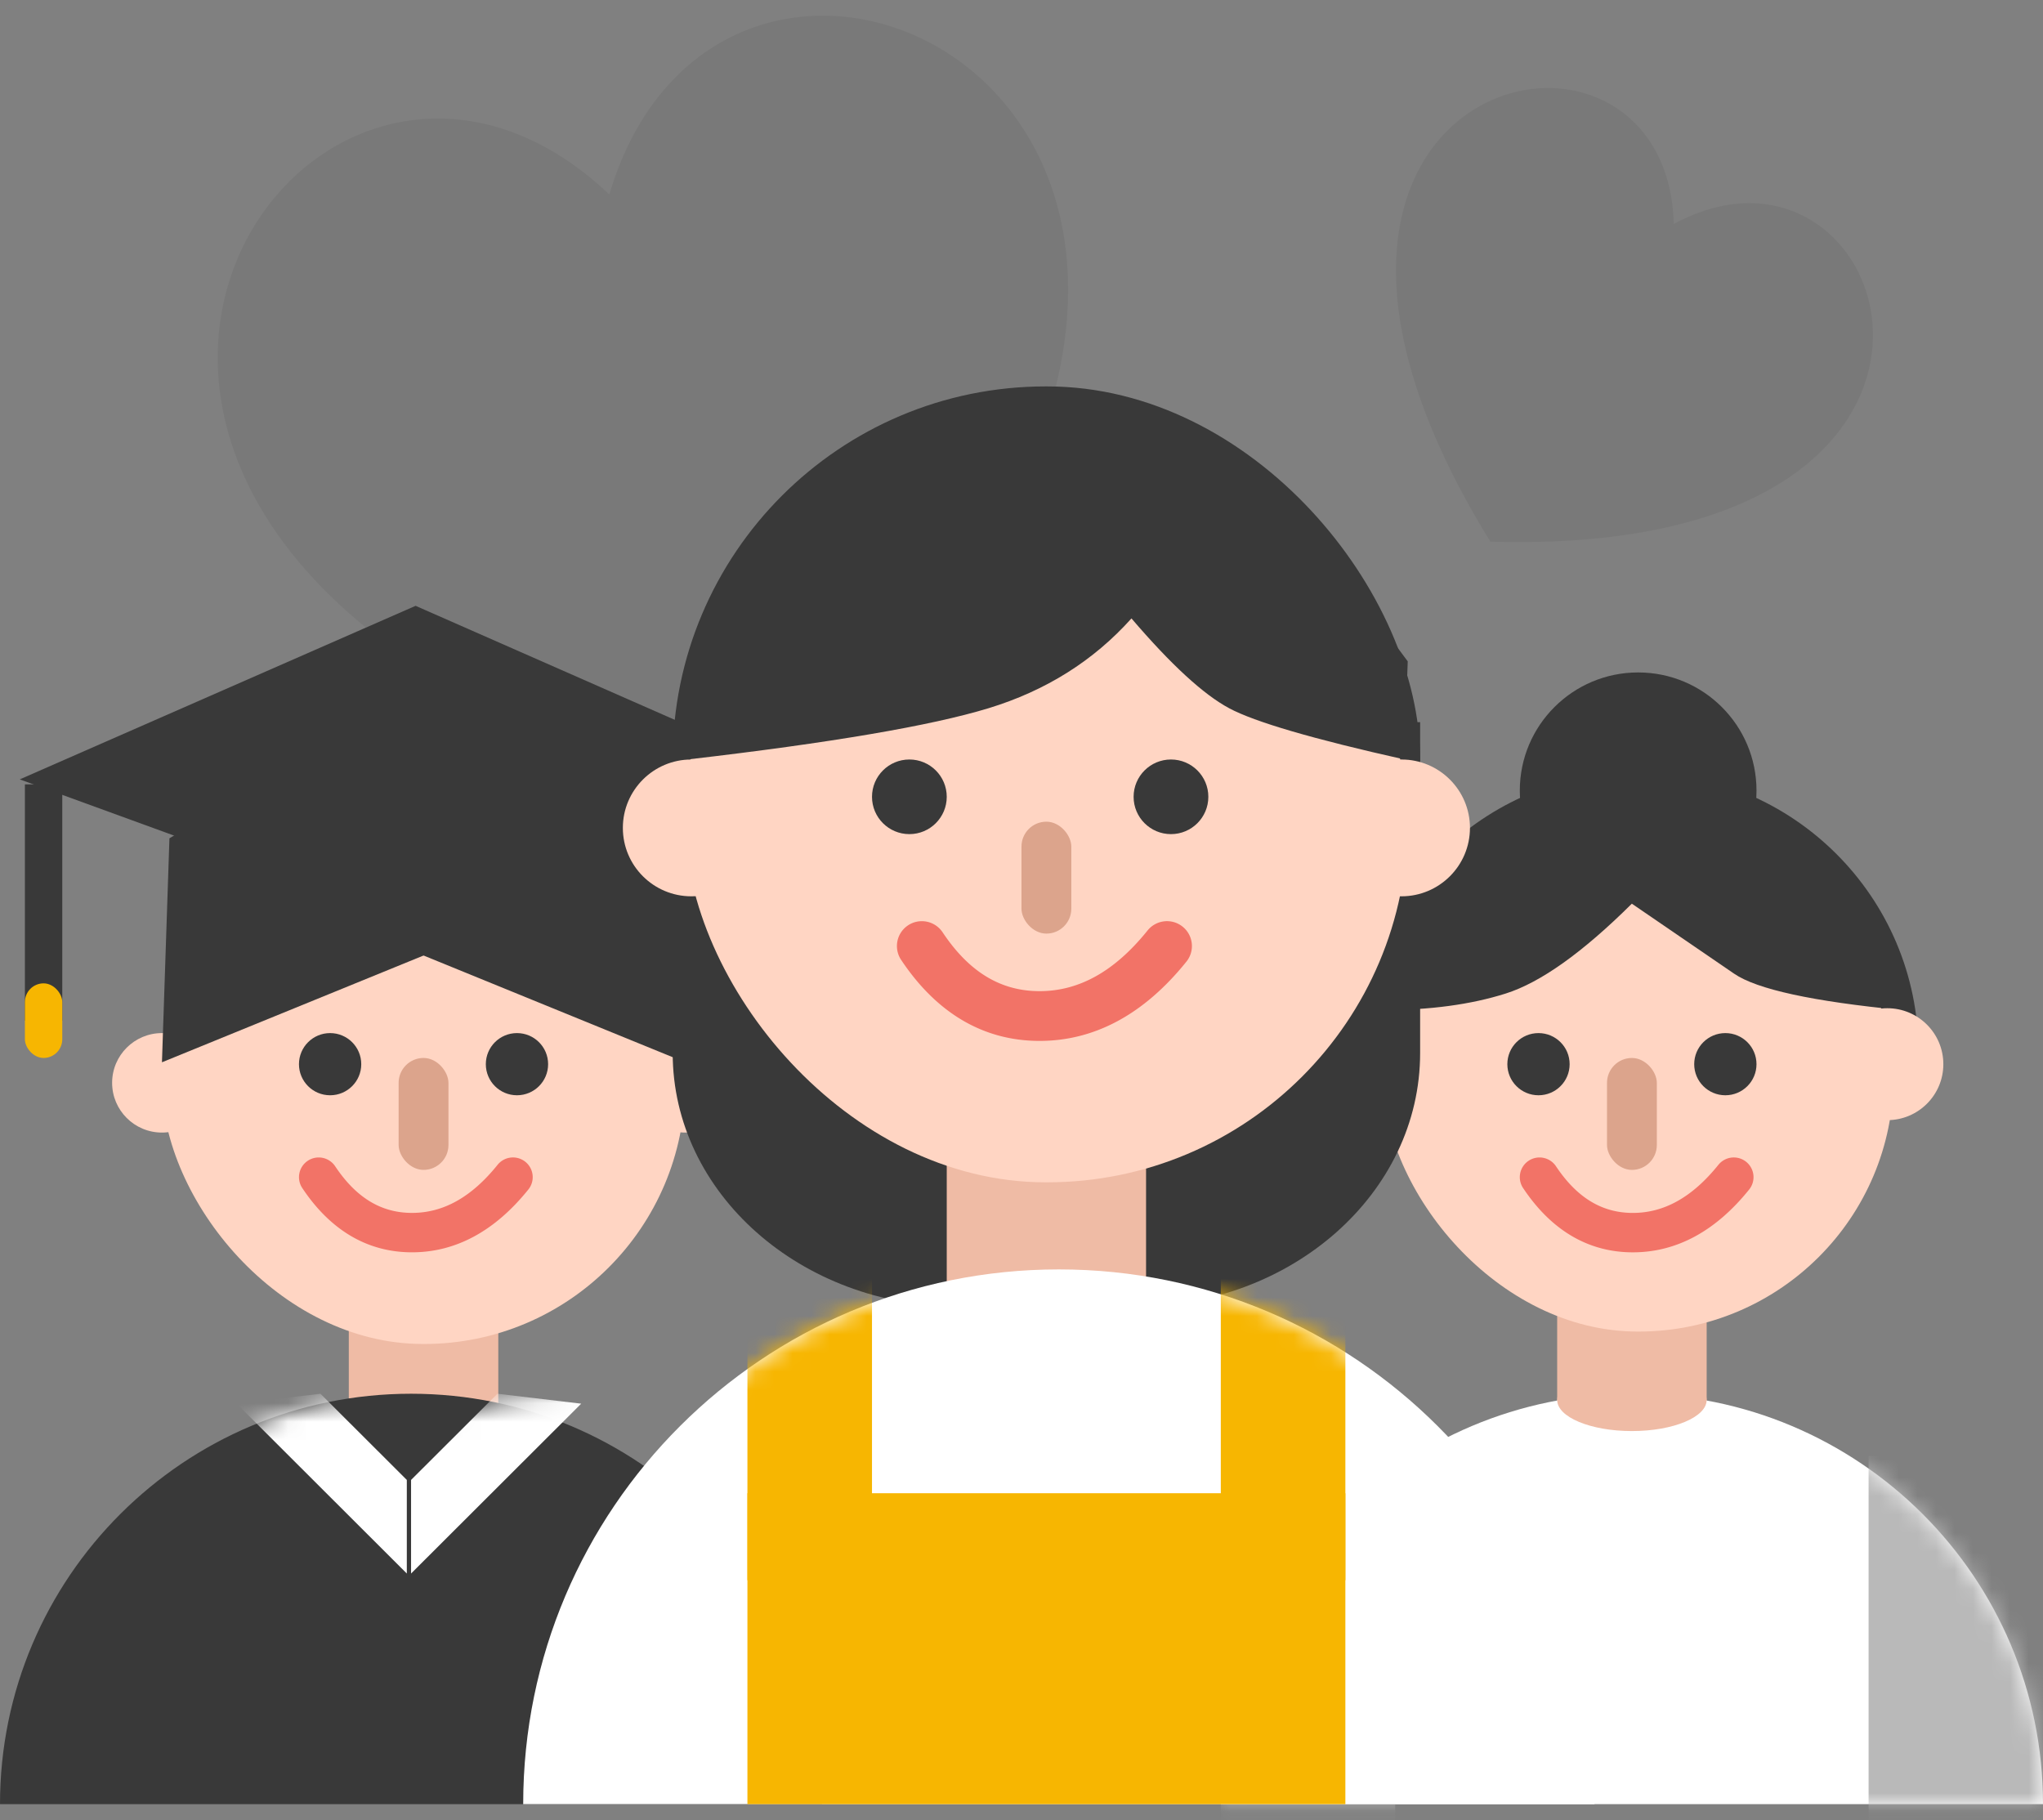 <svg xmlns="http://www.w3.org/2000/svg" xmlns:xlink="http://www.w3.org/1999/xlink" width="110" height="98" viewBox="0 0 110 98">
    <rect x="0" y="0" width="110" height="98" fill="#808080" stroke="none"/>
    <defs>
        <path id="a" d="M44.268 22.096C44.268 9.893 34.358 0 22.134 0S0 9.893 0 22.096h44.268z"/>
        <path id="c" d="M44.268 22.096C44.268 9.893 34.358 0 22.134 0S0 9.893 0 22.096h44.268z"/>
        <path id="e" d="M57.683 28.791C57.683 12.891 44.77 0 28.84 0 12.913 0 0 12.89 0 28.791h57.683z"/>
    </defs>
    <g fill="none" fill-rule="evenodd">
        <path fill="#010002" fill-rule="nonzero" d="M41.66 43.51C-8.243 31.695 15.466-5.97 32.807 10.47c6.798-22.91 46.166-2.145 8.853 33.039zM80.246 29.164C64.696 3.966 89.754-1.733 90.121 12.06c12.13-6.578 19.725 17.973-9.875 17.104z" opacity=".053"/>
        <g transform="translate(0 20.134)">
            <path fill="#393939" d="M1.341 22.096h2.012v12.722H1.341z"/>
            <rect width="2.012" height="4.017" x="1.341" y="32.809" fill="#F7B601" rx="1.006"/>
            <path fill="#EFBBA5" d="M18.78 47.539h8.049v10.043H18.78z"/>
            <rect width="28.171" height="28.122" x="8.72" y="24.104" fill="#FFD5C3" rx="14.061"/>
            <ellipse cx="8.72" cy="38.165" fill="#FFD5C3" rx="2.683" ry="2.678"/>
            <ellipse cx="36.89" cy="38.165" fill="#FFD5C3" rx="2.683" ry="2.678"/>
            <g transform="translate(0 54.904)">
                <mask id="b" fill="#fff">
                    <use xlink:href="#a"/>
                </mask>
                <use fill="#393939" xlink:href="#a"/>
                <path fill="#FFF" d="M17.254 0l4.65 4.641V9.68L12.744.535z" mask="url(#b)"/>
                <path fill="#FFF" d="M26.645 0l4.65 4.641V9.68L22.134.535z" mask="url(#b)" transform="matrix(-1 0 0 1 53.428 0)"/>
            </g>
            <ellipse cx="17.774" cy="37.161" fill="#393939" rx="1.677" ry="1.674"/>
            <ellipse cx="27.835" cy="37.161" fill="#393939" rx="1.677" ry="1.674"/>
            <rect width="2.683" height="6.026" x="21.463" y="36.826" fill="#DCA48C" rx="1.341"/>
            <path fill="#F27367" fill-rule="nonzero" d="M16.276 43.831a1.06 1.06 0 0 1 .296-1.47 1.064 1.064 0 0 1 1.473.295c1.139 1.708 2.491 2.512 4.139 2.512 1.676 0 3.195-.834 4.607-2.589a1.064 1.064 0 0 1 1.494-.163 1.06 1.06 0 0 1 .163 1.492c-1.791 2.226-3.895 3.382-6.264 3.382-2.398 0-4.394-1.186-5.908-3.459z"/>
            <path fill="#393939" d="M8.72 37.059l14.182-5.788V16.739L9.123 25z"/>
            <path fill="#393939" d="M36.89 37.059L22.707 31.27V16.739L36.487 25z"/>
            <path fill="#393939" d="M22.376 12.483l21.328 9.382-21.313 7.732-21.327-7.77z"/>
        </g>
        <g transform="translate(65.732 36.204)">
            <path fill="#EFBBA5" d="M18.11 31.47h8.049v10.043H18.11z"/>
            <ellipse cx="22.47" cy="6.361" fill="#393939" rx="6.372" ry="6.361"/>
            <path fill="#393939" d="M7.378 20.422c0-8.32 6.757-15.065 15.092-15.065 8.334 0 15.091 6.744 15.091 15.065"/>
            <rect width="30.183" height="7.365" x="7.378" y="16.739" fill="#393939" rx="3.683"/>
            <rect width="27.5" height="27.452" x="8.72" y="8.035" fill="#FFD5C3" rx="13.726"/>
            <path fill="#393939" d="M22.13 12.45c-2.653 2.633-4.918 4.246-6.796 4.839-1.877.593-4.082.89-6.614.89l1.419-3.826 2.733-3.432 4.493-2.75 5.22-.806h5.054l5.052 3.556 2.072 2.771 1.885 3.597v.89c-4.783-.466-7.786-1.119-9.01-1.96-1.223-.841-3.06-2.098-5.509-3.77z"/>
            <ellipse cx="17.104" cy="21.091" fill="#393939" rx="1.677" ry="1.674"/>
            <ellipse cx="27.165" cy="21.091" fill="#393939" rx="1.677" ry="1.674"/>
            <rect width="2.683" height="6.026" x="20.793" y="20.757" fill="#DCA48C" rx="1.341"/>
            <path fill="#F27367" fill-rule="nonzero" d="M16.276 27.762a1.06 1.06 0 0 1 .296-1.471 1.064 1.064 0 0 1 1.473.295c1.139 1.709 2.491 2.513 4.139 2.513 1.676 0 3.195-.835 4.607-2.59a1.064 1.064 0 0 1 1.494-.162 1.06 1.06 0 0 1 .163 1.491c-1.791 2.227-3.895 3.383-6.264 3.383-2.398 0-4.394-1.187-5.908-3.46z"/>
            <ellipse cx="9.055" cy="21.091" fill="#FFD5C3" rx="3.018" ry="3.013"/>
            <ellipse cx="35.884" cy="21.091" fill="#FFD5C3" rx="3.018" ry="3.013"/>
            <g transform="translate(0 38.835)">
                <mask id="d" fill="#fff">
                    <use xlink:href="#c"/>
                </mask>
                <use fill="#FFF" xlink:href="#c"/>
                <path fill="#B9B9B9" d="M0 3.348h9.39v21.426H0V3.348zm34.878 0h9.39v21.426h-9.39V3.348z" mask="url(#d)"/>
            </g>
            <ellipse cx="22.134" cy="39.17" fill="#EFBBA5" rx="4.024" ry="1.674"/>
        </g>
        <g transform="translate(28.17 20.804)">
            <rect width="40.244" height="40.174" x="8.049" fill="#393939" rx="20.087"/>
            <path fill="#393939" d="M48.293 18.078v17.813c0 7.543-6.907 13.657-15.427 13.657h-9.39c-8.52 0-15.427-6.114-15.427-13.657V18.078"/>
            <ellipse cx="9.055" cy="23.77" fill="#FFD5C3" rx="3.689" ry="3.683"/>
            <path fill="#EFBBA5" d="M22.805 36.157h10.732v13.391H22.805z"/>
            <ellipse cx="47.287" cy="23.77" fill="#FFD5C3" rx="3.689" ry="3.683"/>
            <rect width="38.902" height="38.835" x="8.72" y="4.017" fill="#FFD5C3" rx="19.417"/>
            <path fill="#F27367" fill-rule="nonzero" d="M20.347 30.872a1.338 1.338 0 0 1 .374-1.856 1.343 1.343 0 0 1 1.86.373c1.436 2.156 3.144 3.17 5.223 3.17 2.115 0 4.033-1.053 5.814-3.267a1.343 1.343 0 0 1 1.886-.206c.578.464.67 1.306.206 1.883-2.26 2.81-4.916 4.269-7.906 4.269-3.026 0-5.546-1.497-7.457-4.366z"/>
            <ellipse cx="20.793" cy="22.096" fill="#393939" rx="2.012" ry="2.009"/>
            <rect width="2.683" height="6.026" x="26.829" y="23.435" fill="#DCA48C" rx="1.341"/>
            <ellipse cx="34.878" cy="22.096" fill="#393939" rx="2.012" ry="2.009"/>
            <path fill="#393939" d="M32.75 12.492c-2.045 2.282-4.612 3.894-7.701 4.836-3.09.942-8.475 1.86-16.158 2.753l1.705-9.042 4.844-3.756 7.603-2.771 5.527-1.284 6.547 1.284 6.919 2.77 5.59 7.522-.196 5.277c-4.896-1.095-8.035-2.013-9.418-2.753-1.383-.74-3.137-2.353-5.261-4.836z"/>
            <g transform="translate(0 47.54)">
                <mask id="f" fill="#fff">
                    <use xlink:href="#e"/>
                </mask>
                <use fill="#FFF" xlink:href="#e"/>
                <path fill="#F7B601" d="M12.073 0h6.707v16.739h-6.707zM37.561 0h6.707v16.739h-6.707z" mask="url(#f)"/>
            </g>
            <path fill="#F7B601" d="M12.073 59.591h32.195V76.33H12.073z"/>
        </g>
    </g>
</svg>
